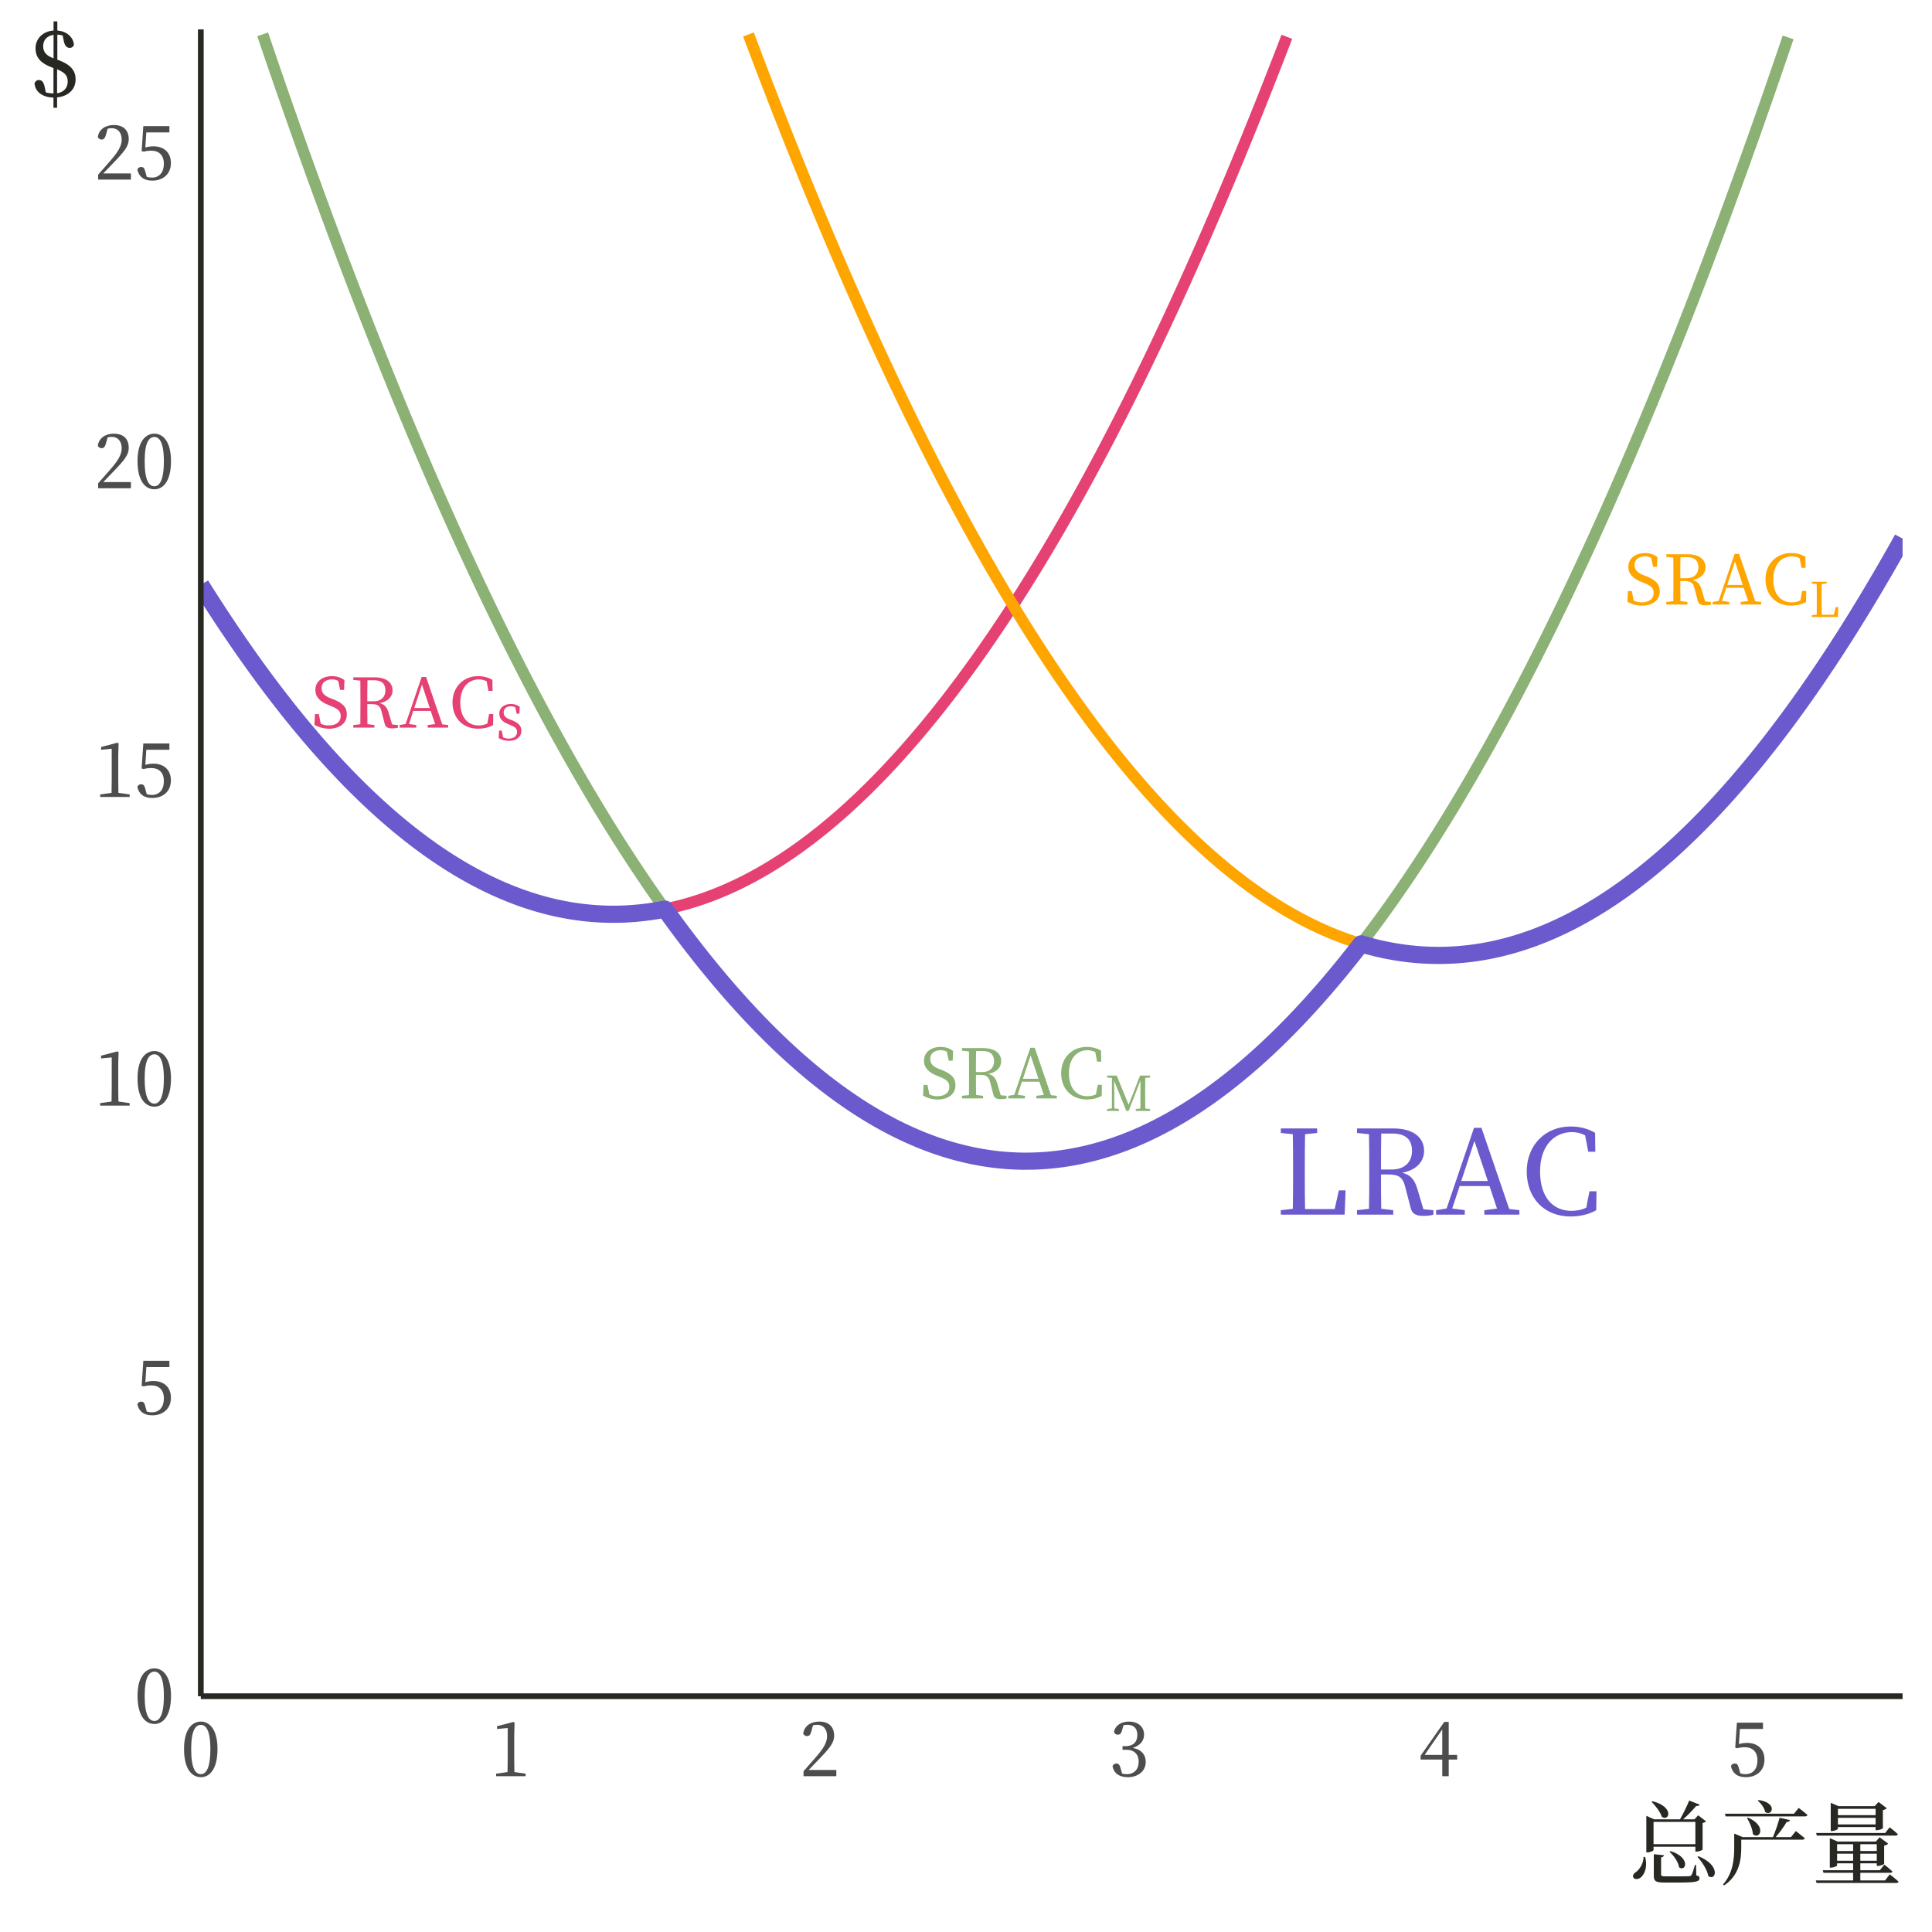 <?xml version="1.0" encoding="UTF-8"?>
<svg xmlns="http://www.w3.org/2000/svg" xmlns:xlink="http://www.w3.org/1999/xlink" width="360pt" height="360pt" viewBox="0 0 360 360" version="1.1">
<defs>
<g>
<symbol overflow="visible" id="glyph0-0">
<path style="stroke:none;" d="M 1.281 1.531 L 11.516 1.531 L 11.516 -11.266 L 1.281 -11.266 Z M 6.406 -5.391 L 2.328 -10.625 L 10.469 -10.625 Z M 6.812 -4.859 L 10.875 -10.094 L 10.875 0.375 Z M 2.328 0.891 L 6.406 -4.344 L 10.469 0.891 Z M 1.922 -10.094 L 5.984 -4.859 L 1.922 0.375 Z M 1.922 -10.094 "/>
</symbol>
<symbol overflow="visible" id="glyph0-1">
<path style="stroke:none;" d="M 3.5 -5.516 C 2.5 -5.906 1.922 -6.453 1.922 -7.344 C 1.922 -8.422 2.75 -8.984 3.875 -8.984 C 4.312 -8.984 4.656 -8.906 5.016 -8.703 L 5.375 -7.031 L 6.109 -7.031 L 6.188 -8.859 C 5.578 -9.297 4.844 -9.594 3.891 -9.594 C 2.125 -9.594 0.766 -8.656 0.766 -7.031 C 0.766 -5.625 1.734 -4.812 3.188 -4.219 L 3.719 -4 C 4.969 -3.5 5.484 -3.078 5.484 -2.156 C 5.484 -1.031 4.594 -0.406 3.234 -0.406 C 2.641 -0.406 2.219 -0.516 1.766 -0.75 L 1.406 -2.516 L 0.688 -2.516 L 0.594 -0.531 C 1.234 -0.125 2.266 0.203 3.328 0.203 C 5.266 0.203 6.625 -0.797 6.625 -2.453 C 6.625 -3.781 5.938 -4.562 4.062 -5.297 Z M 3.5 -5.516 "/>
</symbol>
<symbol overflow="visible" id="glyph0-2">
<path style="stroke:none;" d="M 3.234 -4.906 C 3.234 -6.359 3.234 -7.594 3.266 -8.828 L 4.484 -8.828 C 5.953 -8.828 6.609 -8.141 6.609 -6.938 C 6.609 -5.766 5.875 -4.906 4.375 -4.906 Z M 7.859 -0.594 L 7.203 -2.797 C 6.891 -3.859 6.406 -4.359 5.531 -4.562 C 7.125 -4.844 7.938 -5.828 7.938 -6.922 C 7.938 -8.469 6.688 -9.375 4.562 -9.375 L 0.625 -9.375 L 0.625 -8.891 L 1.938 -8.75 C 1.953 -7.531 1.953 -6.281 1.953 -5.031 L 1.953 -4.344 C 1.953 -3.078 1.953 -1.859 1.938 -0.625 L 0.625 -0.484 L 0.625 0 L 4.562 0 L 4.562 -0.484 L 3.266 -0.641 C 3.234 -1.844 3.234 -3.078 3.234 -4.375 L 3.984 -4.375 C 5.141 -4.375 5.609 -4.125 5.891 -2.984 L 6.469 -0.75 C 6.609 -0.109 7.016 0.141 7.891 0.141 C 8.312 0.141 8.672 0.094 8.938 0 L 8.938 -0.484 Z M 7.859 -0.594 "/>
</symbol>
<symbol overflow="visible" id="glyph0-3">
<path style="stroke:none;" d="M 2.844 -3.656 L 4.281 -8.016 L 5.734 -3.656 Z M 8.062 -0.609 L 5.047 -9.438 L 4.219 -9.438 L 1.234 -0.672 L 0.109 -0.484 L 0.109 0 L 3.219 0 L 3.219 -0.484 L 1.859 -0.672 L 2.656 -3.109 L 5.906 -3.109 L 6.734 -0.656 L 5.344 -0.484 L 5.344 0 L 9.156 0 L 9.156 -0.484 Z M 8.062 -0.609 "/>
</symbol>
<symbol overflow="visible" id="glyph0-4">
<path style="stroke:none;" d="M 7.5 -2.531 L 7.156 -0.75 C 6.609 -0.5 6.062 -0.406 5.547 -0.406 C 3.531 -0.406 2.125 -1.891 2.125 -4.703 C 2.125 -7.484 3.656 -8.984 5.594 -8.984 C 6.062 -8.984 6.547 -8.875 7.031 -8.641 L 7.375 -6.844 L 8.141 -6.844 L 8.109 -8.906 C 7.188 -9.438 6.25 -9.594 5.438 -9.594 C 2.703 -9.594 0.672 -7.562 0.672 -4.703 C 0.672 -1.781 2.609 0.203 5.438 0.203 C 6.438 0.203 7.375 0 8.234 -0.469 L 8.266 -2.531 Z M 7.5 -2.531 "/>
</symbol>
<symbol overflow="visible" id="glyph1-0">
<path style="stroke:none;" d="M 0.891 1.078 L 8.078 1.078 L 8.078 -7.891 L 0.891 -7.891 Z M 4.484 -3.781 L 1.625 -7.438 L 7.344 -7.438 Z M 4.766 -3.406 L 7.625 -7.078 L 7.625 0.266 Z M 1.625 0.625 L 4.484 -3.047 L 7.344 0.625 Z M 1.344 -7.078 L 4.203 -3.406 L 1.344 0.266 Z M 1.344 -7.078 "/>
</symbol>
<symbol overflow="visible" id="glyph1-1">
<path style="stroke:none;" d="M 2.453 -3.859 C 1.75 -4.141 1.344 -4.516 1.344 -5.141 C 1.344 -5.906 1.922 -6.297 2.719 -6.297 C 3.016 -6.297 3.266 -6.25 3.516 -6.094 L 3.766 -4.922 L 4.281 -4.922 L 4.344 -6.203 C 3.906 -6.516 3.391 -6.734 2.719 -6.734 C 1.484 -6.734 0.531 -6.062 0.531 -4.922 C 0.531 -3.938 1.203 -3.375 2.234 -2.953 L 2.594 -2.812 C 3.484 -2.453 3.844 -2.156 3.844 -1.516 C 3.844 -0.719 3.219 -0.281 2.266 -0.281 C 1.844 -0.281 1.547 -0.359 1.234 -0.531 L 0.984 -1.766 L 0.484 -1.766 L 0.422 -0.375 C 0.875 -0.094 1.594 0.141 2.328 0.141 C 3.688 0.141 4.641 -0.562 4.641 -1.719 C 4.641 -2.641 4.156 -3.188 2.859 -3.719 Z M 2.453 -3.859 "/>
</symbol>
<symbol overflow="visible" id="glyph1-2">
<path style="stroke:none;" d="M 8.406 -6.234 L 8.406 -6.578 L 6.516 -6.578 L 4.391 -1.125 L 2.172 -6.578 L 0.375 -6.578 L 0.375 -6.234 L 1.281 -6.125 L 1.266 -0.469 L 0.375 -0.344 L 0.375 0 L 2.578 0 L 2.578 -0.344 L 1.719 -0.469 L 1.719 -3.578 C 1.719 -3.625 1.688 -4.766 1.672 -5.625 L 3.969 0 L 4.391 0 L 6.594 -5.656 L 6.594 -3.016 C 6.594 -2.156 6.594 -1.297 6.578 -0.438 L 5.719 -0.344 L 5.719 0 L 8.391 0 L 8.391 -0.344 L 7.484 -0.438 C 7.469 -1.312 7.469 -2.172 7.469 -3.047 L 7.469 -3.531 C 7.469 -4.406 7.469 -5.281 7.484 -6.141 Z M 8.406 -6.234 "/>
</symbol>
<symbol overflow="visible" id="glyph1-3">
<path style="stroke:none;" d="M 4.875 -1.844 L 4.547 -0.422 L 2.281 -0.422 C 2.266 -1.281 2.266 -2.141 2.266 -2.875 L 2.266 -3.531 C 2.266 -4.406 2.266 -5.281 2.281 -6.141 L 3.203 -6.234 L 3.203 -6.578 L 0.438 -6.578 L 0.438 -6.234 L 1.359 -6.141 C 1.375 -5.281 1.375 -4.406 1.375 -3.531 L 1.375 -3.016 C 1.375 -2.172 1.375 -1.312 1.359 -0.438 L 0.438 -0.344 L 0.438 0 L 5.312 0 L 5.375 -1.844 Z M 4.875 -1.844 "/>
</symbol>
<symbol overflow="visible" id="glyph2-0">
<path style="stroke:none;" d="M 2.188 2.625 L 19.719 2.625 L 19.719 -19.281 L 2.188 -19.281 Z M 10.953 -9.219 L 3.984 -18.188 L 17.922 -18.188 Z M 11.656 -8.328 L 18.625 -17.281 L 18.625 0.641 Z M 3.984 1.531 L 10.953 -7.422 L 17.922 1.531 Z M 3.281 -17.281 L 10.25 -8.328 L 3.281 0.641 Z M 3.281 -17.281 "/>
</symbol>
<symbol overflow="visible" id="glyph2-1">
<path style="stroke:none;" d="M 11.891 -4.516 L 11.109 -1.031 L 5.594 -1.031 C 5.547 -3.125 5.547 -5.219 5.547 -7.031 L 5.547 -8.625 C 5.547 -10.75 5.547 -12.875 5.594 -14.984 L 7.844 -15.219 L 7.844 -16.062 L 1.078 -16.062 L 1.078 -15.219 L 3.312 -14.984 C 3.359 -12.906 3.359 -10.75 3.359 -8.609 L 3.359 -7.359 C 3.359 -5.328 3.359 -3.203 3.312 -1.078 L 1.078 -0.828 L 1.078 0 L 12.969 0 L 13.141 -4.516 Z M 11.891 -4.516 "/>
</symbol>
<symbol overflow="visible" id="glyph2-2">
<path style="stroke:none;" d="M 5.547 -8.406 C 5.547 -10.891 5.547 -12.984 5.594 -15.109 L 7.672 -15.109 C 10.188 -15.109 11.328 -13.938 11.328 -11.875 C 11.328 -9.875 10.062 -8.406 7.484 -8.406 Z M 13.453 -1 L 12.328 -4.781 C 11.781 -6.609 10.969 -7.469 9.469 -7.797 C 12.203 -8.281 13.578 -9.969 13.578 -11.844 C 13.578 -14.5 11.438 -16.062 7.797 -16.062 L 1.078 -16.062 L 1.078 -15.219 L 3.312 -14.984 C 3.359 -12.875 3.359 -10.75 3.359 -8.609 L 3.359 -7.422 C 3.359 -5.281 3.359 -3.172 3.312 -1.078 L 1.078 -0.828 L 1.078 0 L 7.828 0 L 7.828 -0.828 L 5.594 -1.094 C 5.547 -3.156 5.547 -5.25 5.547 -7.484 L 6.812 -7.484 C 8.812 -7.484 9.594 -7.047 10.078 -5.109 L 11.062 -1.297 C 11.328 -0.172 12 0.234 13.5 0.234 C 14.234 0.234 14.859 0.156 15.312 0 L 15.312 -0.828 Z M 13.453 -1 "/>
</symbol>
<symbol overflow="visible" id="glyph2-3">
<path style="stroke:none;" d="M 4.859 -6.266 L 7.312 -13.719 L 9.812 -6.266 Z M 13.797 -1.047 L 8.625 -16.172 L 7.234 -16.172 L 2.125 -1.141 L 0.172 -0.828 L 0.172 0 L 5.516 0 L 5.516 -0.828 L 3.172 -1.141 L 4.562 -5.328 L 10.125 -5.328 L 11.516 -1.125 L 9.156 -0.828 L 9.156 0 L 15.688 0 L 15.688 -0.828 Z M 13.797 -1.047 "/>
</symbol>
<symbol overflow="visible" id="glyph2-4">
<path style="stroke:none;" d="M 12.844 -4.344 L 12.25 -1.297 C 11.328 -0.859 10.391 -0.703 9.484 -0.703 C 6.047 -0.703 3.641 -3.234 3.641 -8.047 C 3.641 -12.812 6.266 -15.375 9.578 -15.375 C 10.391 -15.375 11.188 -15.203 12.031 -14.781 L 12.625 -11.719 L 13.938 -11.719 L 13.891 -15.25 C 12.312 -16.172 10.688 -16.422 9.312 -16.422 C 4.625 -16.422 1.156 -12.953 1.156 -8.047 C 1.156 -3.047 4.469 0.344 9.312 0.344 C 11.016 0.344 12.625 0 14.109 -0.812 L 14.156 -4.344 Z M 12.844 -4.344 "/>
</symbol>
<symbol overflow="visible" id="glyph3-0">
<path style="stroke:none;" d="M 1.359 1.625 L 12.234 1.625 L 12.234 -11.969 L 1.359 -11.969 Z M 6.797 -5.719 L 2.469 -11.281 L 11.125 -11.281 Z M 7.234 -5.172 L 11.547 -10.719 L 11.547 0.391 Z M 2.469 0.953 L 6.797 -4.609 L 11.125 0.953 Z M 2.031 -10.719 L 6.359 -5.172 L 2.031 0.391 Z M 2.031 -10.719 "/>
</symbol>
<symbol overflow="visible" id="glyph3-1">
<path style="stroke:none;" d="M 1.938 -5.062 C 1.938 -8.625 2.797 -9.562 3.75 -9.562 C 4.656 -9.562 5.516 -8.625 5.516 -5.062 C 5.516 -1.359 4.656 -0.375 3.75 -0.375 C 2.797 -0.375 1.938 -1.344 1.938 -5.062 Z M 3.75 -10.172 C 2.141 -10.172 0.609 -8.781 0.609 -5.062 C 0.609 -1.203 2.141 0.188 3.75 0.188 C 5.312 0.188 6.844 -1.203 6.844 -5.062 C 6.844 -8.781 5.312 -10.172 3.75 -10.172 Z M 3.75 -10.172 "/>
</symbol>
<symbol overflow="visible" id="glyph3-2">
<path style="stroke:none;" d="M 2.25 -8.797 L 6.547 -8.797 L 6.547 -9.969 L 1.688 -9.969 L 1.375 -5.312 L 1.75 -5.203 C 2.234 -5.344 2.719 -5.391 3.188 -5.391 C 4.609 -5.391 5.516 -4.531 5.516 -2.953 C 5.516 -1.391 4.719 -0.375 3.266 -0.375 C 2.938 -0.375 2.641 -0.422 2.328 -0.516 L 2.078 -1.406 C 1.906 -2.141 1.719 -2.359 1.281 -2.359 C 0.953 -2.359 0.688 -2.188 0.578 -1.875 C 0.875 -0.5 1.828 0.188 3.344 0.188 C 5.453 0.188 6.828 -1.125 6.828 -3.078 C 6.828 -5.078 5.5 -6.203 3.578 -6.203 C 3.031 -6.203 2.562 -6.125 2.062 -5.984 Z M 2.25 -8.797 "/>
</symbol>
<symbol overflow="visible" id="glyph3-3">
<path style="stroke:none;" d="M 4.516 -0.766 C 4.5 -1.547 4.484 -2.359 4.484 -3.141 L 4.484 -7.812 L 4.547 -9.969 L 4.344 -10.109 L 1.281 -9.312 L 1.281 -8.797 L 3.266 -8.984 L 3.266 -3.141 C 3.266 -2.359 3.25 -1.547 3.234 -0.766 L 1.109 -0.469 L 1.109 0 L 6.609 0 L 6.609 -0.469 Z M 4.516 -0.766 "/>
</symbol>
<symbol overflow="visible" id="glyph3-4">
<path style="stroke:none;" d="M 1.688 -1.156 C 2.375 -1.859 3.047 -2.562 3.438 -2.969 C 5.672 -5.281 6.438 -6.234 6.438 -7.531 C 6.438 -9.078 5.578 -10.172 3.656 -10.172 C 2.172 -10.172 0.875 -9.422 0.672 -7.922 C 0.812 -7.641 1.078 -7.469 1.391 -7.469 C 1.766 -7.469 2.031 -7.703 2.203 -8.406 L 2.5 -9.484 C 2.812 -9.562 3.078 -9.578 3.297 -9.578 C 4.422 -9.578 5.125 -8.734 5.125 -7.469 C 5.125 -6.266 4.438 -5.141 2.984 -3.484 C 2.344 -2.734 1.547 -1.828 0.734 -0.922 L 0.734 0 L 6.844 0 L 6.844 -1.156 Z M 1.688 -1.156 "/>
</symbol>
<symbol overflow="visible" id="glyph3-5">
<path style="stroke:none;" d="M 2.703 -9.5 C 2.984 -9.562 3.219 -9.578 3.422 -9.578 C 4.594 -9.578 5.281 -8.906 5.281 -7.672 C 5.281 -6.328 4.438 -5.594 3.094 -5.594 L 2.516 -5.594 L 2.516 -4.922 L 3.219 -4.922 C 4.75 -4.922 5.531 -4.047 5.531 -2.672 C 5.531 -1.312 4.719 -0.375 3.297 -0.375 C 3.016 -0.375 2.734 -0.406 2.438 -0.484 L 2.188 -1.375 C 2.016 -2.047 1.828 -2.359 1.375 -2.359 C 1.062 -2.359 0.812 -2.203 0.656 -1.875 C 0.922 -0.438 2.031 0.188 3.5 0.188 C 5.484 0.188 6.844 -1 6.844 -2.641 C 6.844 -3.969 6.078 -4.969 4.422 -5.266 C 5.781 -5.688 6.531 -6.594 6.531 -7.734 C 6.531 -9.188 5.438 -10.172 3.719 -10.172 C 2.344 -10.172 1.203 -9.547 0.922 -8.25 C 1.062 -7.875 1.312 -7.734 1.625 -7.734 C 2.094 -7.734 2.297 -8.016 2.453 -8.625 Z M 2.703 -9.5 "/>
</symbol>
<symbol overflow="visible" id="glyph3-6">
<path style="stroke:none;" d="M 1.156 -3.969 L 4.438 -8.719 L 4.438 -3.969 Z M 7.219 -3.969 L 5.641 -3.969 L 5.641 -10.109 L 4.812 -10.109 L 0.406 -3.812 L 0.406 -3.094 L 4.438 -3.094 L 4.438 0 L 5.641 0 L 5.641 -3.094 L 7.219 -3.094 Z M 7.219 -3.969 "/>
</symbol>
<symbol overflow="visible" id="glyph4-0">
<path style="stroke:none;" d="M 1.703 2.047 L 15.297 2.047 L 15.297 -14.953 L 1.703 -14.953 Z M 8.5 -7.156 L 3.094 -14.109 L 13.906 -14.109 Z M 9.047 -6.453 L 14.453 -13.406 L 14.453 0.5 Z M 3.094 1.188 L 8.5 -5.766 L 13.906 1.188 Z M 2.547 -13.406 L 7.953 -6.453 L 2.547 0.5 Z M 2.547 -13.406 "/>
</symbol>
<symbol overflow="visible" id="glyph4-1">
<path style="stroke:none;" d="M 4.234 -14.125 C 4.969 -13.406 5.859 -12.234 6.141 -11.328 C 7.516 -10.406 8.531 -13.172 4.406 -14.25 Z M 2.734 -3.875 C 2.719 -2.625 1.969 -1.484 1.281 -1.031 C 0.906 -0.797 0.656 -0.406 0.828 -0.031 C 1.047 0.359 1.703 0.328 2.141 0.016 C 2.844 -0.516 3.547 -1.859 3.031 -3.859 Z M 12.391 -10.391 L 12.391 -6.25 L 4.594 -6.25 L 4.594 -10.391 Z M 12.391 -5.766 L 12.391 -4.859 L 12.594 -4.859 C 13.062 -4.859 13.719 -5.141 13.734 -5.234 L 13.734 -10.188 C 14.047 -10.25 14.281 -10.391 14.375 -10.5 L 12.906 -11.625 L 12.219 -10.875 L 10.094 -10.875 C 11.016 -11.656 11.938 -12.641 12.547 -13.375 C 12.906 -13.328 13.109 -13.438 13.188 -13.609 L 11.234 -14.375 C 10.828 -13.344 10.109 -11.906 9.531 -10.875 L 4.703 -10.875 L 3.25 -11.531 L 3.25 -4.719 L 3.453 -4.719 C 4 -4.719 4.594 -5.016 4.594 -5.156 L 4.594 -5.766 Z M 7.578 -4.828 C 8.344 -4.125 9.219 -2.938 9.344 -1.938 C 10.594 -0.984 11.625 -3.734 7.766 -4.953 Z M 12.516 -2.375 L 12.312 -2.375 C 12.047 -1.484 11.844 -0.781 11.672 -0.516 C 11.578 -0.359 11.484 -0.312 11.25 -0.281 C 10.969 -0.25 10.172 -0.25 9.188 -0.25 L 6.875 -0.25 C 6.094 -0.25 6 -0.328 6 -0.578 L 6 -3.781 C 6.328 -3.828 6.5 -3.984 6.531 -4.188 L 4.641 -4.375 L 4.641 -0.359 C 4.641 0.656 5 0.906 6.719 0.906 L 9.094 0.906 C 12.5 0.906 13.156 0.734 13.156 0.109 C 13.156 -0.156 13.031 -0.312 12.562 -0.438 Z M 12.781 -3.875 C 13.609 -2.969 14.594 -1.484 14.797 -0.312 C 16.172 0.734 17.25 -2.25 12.969 -4 Z M 12.781 -3.875 "/>
</symbol>
<symbol overflow="visible" id="glyph4-2">
<path style="stroke:none;" d="M 7.016 -14.344 C 7.609 -13.859 8.266 -12.984 8.391 -12.234 C 9.703 -11.344 10.797 -13.969 7.172 -14.469 Z M 13.203 -7.562 L 10.344 -7.562 C 11.125 -8.453 11.922 -9.531 12.391 -10.375 C 12.766 -10.375 12.969 -10.516 13.016 -10.734 L 11.078 -11.156 C 10.797 -10.094 10.312 -8.672 9.844 -7.562 L 4.203 -7.562 L 2.625 -8.219 L 2.625 -5.578 C 2.625 -3.391 2.375 -0.828 0.547 1.266 L 0.75 1.438 C 3.672 -0.516 3.938 -3.547 3.938 -5.594 L 3.938 -7.078 L 15.312 -7.078 C 15.531 -7.078 15.719 -7.156 15.781 -7.344 C 15.141 -7.906 14.109 -8.688 14.109 -8.688 Z M 5.016 -11.125 C 5.484 -10.297 6.047 -9.094 6.109 -8.109 C 7.375 -6.969 8.812 -9.641 5.172 -11.203 Z M 13.766 -11.922 L 0.891 -11.922 L 1.031 -11.422 L 15.812 -11.422 C 16.047 -11.422 16.219 -11.516 16.266 -11.703 C 15.641 -12.25 14.641 -13 14.641 -13 Z M 13.766 -11.922 "/>
</symbol>
<symbol overflow="visible" id="glyph4-3">
<path style="stroke:none;" d="M 11.969 -12.828 L 11.969 -11.656 L 4.953 -11.656 L 4.953 -12.828 Z M 4.953 -9.922 L 4.953 -11.156 L 11.969 -11.156 L 11.969 -9.922 Z M 4.953 -9.438 L 11.969 -9.438 L 11.969 -8.844 L 12.188 -8.844 C 12.625 -8.844 13.312 -9.109 13.328 -9.234 L 13.328 -12.594 C 13.672 -12.672 13.938 -12.797 14.062 -12.938 L 12.516 -14.109 L 11.797 -13.328 L 5.047 -13.328 L 3.609 -13.953 L 3.609 -8.688 L 3.797 -8.688 C 4.328 -8.688 4.953 -9 4.953 -9.109 Z M 15.688 -7.844 C 15.922 -7.844 16.078 -7.922 16.109 -8.109 C 15.562 -8.656 14.594 -9.391 14.594 -9.391 L 13.75 -8.328 L 0.891 -8.328 L 1.016 -7.844 Z M 4.797 -3.156 L 4.797 -4.469 L 7.781 -4.469 L 7.781 -3.156 Z M 7.781 -6.234 L 7.781 -4.969 L 4.797 -4.969 L 4.797 -6.234 Z M 12.188 -6.234 L 12.188 -4.969 L 9.125 -4.969 L 9.125 -6.234 Z M 9.125 -3.156 L 9.125 -4.469 L 12.188 -4.469 L 12.188 -3.156 Z M 13.734 0.516 L 9.125 0.516 L 9.125 -0.906 L 14.656 -0.906 C 14.891 -0.906 15.062 -0.969 15.109 -1.156 C 14.531 -1.703 13.594 -2.438 13.594 -2.438 L 12.766 -1.391 L 9.125 -1.391 L 9.125 -2.672 L 12.188 -2.672 L 12.188 -2.188 L 12.406 -2.188 C 12.828 -2.188 13.547 -2.484 13.562 -2.578 L 13.562 -5.969 C 13.906 -6.031 14.188 -6.188 14.312 -6.344 L 12.719 -7.531 L 12.016 -6.734 L 4.891 -6.734 L 3.438 -7.359 L 3.438 -1.875 L 3.625 -1.875 C 4.203 -1.875 4.797 -2.156 4.797 -2.297 L 4.797 -2.672 L 7.781 -2.672 L 7.781 -1.391 L 2.125 -1.391 L 2.266 -0.906 L 7.781 -0.906 L 7.781 0.516 L 0.828 0.516 L 0.969 0.984 L 15.812 0.984 C 16.047 0.984 16.219 0.906 16.25 0.734 C 15.641 0.172 14.609 -0.625 14.609 -0.625 Z M 13.734 0.516 "/>
</symbol>
<symbol overflow="visible" id="glyph4-4">
<path style="stroke:none;" d="M 5.156 -5.031 C 6.562 -4.453 7.141 -3.875 7.141 -2.75 C 7.141 -1.547 6.359 -0.734 5.156 -0.562 Z M 4.5 -7.078 C 3.25 -7.516 2.562 -8.188 2.562 -9.328 C 2.562 -10.562 3.359 -11.281 4.5 -11.453 Z M 5.203 -6.812 L 5.203 -11.484 C 5.531 -11.469 5.844 -11.422 6.188 -11.344 L 6.438 -10.172 C 6.641 -9.25 7.109 -9.016 7.5 -9.016 C 7.875 -9.016 8.172 -9.203 8.297 -9.594 C 8.172 -11.078 6.906 -12.125 5.203 -12.25 L 5.203 -13.953 L 4.5 -13.953 L 4.5 -12.25 C 2.531 -12.125 1.141 -10.75 1.141 -8.938 C 1.141 -7.109 2.25 -6.109 4.188 -5.375 L 4.484 -5.266 L 4.484 -0.531 C 4.016 -0.547 3.531 -0.594 3.062 -0.719 L 2.812 -1.891 C 2.594 -2.781 2.203 -3.031 1.766 -3.031 C 1.375 -3.031 1.125 -2.828 0.953 -2.438 C 1.047 -0.828 2.484 0.219 4.484 0.234 L 4.484 2.141 L 5.156 2.141 L 5.156 0.203 C 7.281 0 8.609 -1.312 8.609 -3.141 C 8.609 -4.672 7.844 -5.859 5.328 -6.781 Z M 5.203 -6.812 "/>
</symbol>
</g>
<clipPath id="clip1">
  <path d="M 37.418 5.48 L 241 5.48 L 241 172 L 37.418 172 Z M 37.418 5.48 "/>
</clipPath>
<clipPath id="clip2">
  <path d="M 47 5.48 L 335 5.48 L 335 218 L 47 218 Z M 47 5.48 "/>
</clipPath>
<clipPath id="clip3">
  <path d="M 138 5.48 L 354.523 5.48 L 354.523 180 L 138 180 Z M 138 5.48 "/>
</clipPath>
<clipPath id="clip4">
  <path d="M 37.418 98 L 354.523 98 L 354.523 218 L 37.418 218 Z M 37.418 98 "/>
</clipPath>
</defs>
<g id="surface189">
<rect x="0" y="0" width="360" height="360" style="fill:rgb(100%,100%,100%);fill-opacity:1;stroke:none;"/>
<g clip-path="url(#clip1)" clip-rule="nonzero">
<path style="fill:none;stroke-width:2.134;stroke-linecap:butt;stroke-linejoin:round;stroke:rgb(90.196%,25.49%,45.098%);stroke-opacity:1;stroke-miterlimit:10;" d="M 37.418 109.008 L 37.992 109.926 L 38.57 110.836 L 39.145 111.738 L 39.723 112.633 L 40.301 113.523 L 40.875 114.406 L 41.453 115.281 L 42.027 116.148 L 42.605 117.012 L 43.184 117.867 L 43.758 118.715 L 44.336 119.555 L 44.91 120.387 L 45.488 121.215 L 46.066 122.035 L 46.641 122.848 L 47.219 123.656 L 47.793 124.453 L 48.371 125.246 L 48.949 126.031 L 49.523 126.812 L 50.102 127.582 L 50.676 128.348 L 51.254 129.105 L 51.832 129.859 L 52.406 130.602 L 52.984 131.34 L 53.559 132.07 L 54.137 132.793 L 54.715 133.512 L 55.289 134.219 L 55.867 134.922 L 56.441 135.617 L 57.02 136.309 L 57.598 136.988 L 58.172 137.664 L 58.75 138.332 L 59.324 138.996 L 59.902 139.648 L 60.48 140.297 L 61.055 140.938 L 61.633 141.57 L 62.207 142.199 L 62.785 142.82 L 63.363 143.43 L 63.938 144.039 L 64.516 144.637 L 65.09 145.23 L 65.668 145.816 L 66.242 146.395 L 66.82 146.965 L 67.398 147.531 L 67.973 148.09 L 68.551 148.641 L 69.125 149.184 L 69.703 149.719 L 70.281 150.25 L 70.855 150.773 L 71.434 151.289 L 72.008 151.801 L 72.586 152.305 L 73.164 152.797 L 73.738 153.289 L 74.316 153.77 L 74.891 154.246 L 76.047 155.176 L 76.621 155.629 L 77.199 156.074 L 77.773 156.516 L 78.352 156.949 L 78.93 157.375 L 79.504 157.797 L 80.082 158.211 L 80.656 158.617 L 81.234 159.016 L 81.812 159.406 L 82.387 159.793 L 82.965 160.172 L 83.539 160.543 L 84.117 160.906 L 84.695 161.266 L 85.27 161.617 L 85.848 161.961 L 86.422 162.297 L 87 162.625 L 87.578 162.949 L 88.152 163.266 L 88.73 163.574 L 89.305 163.879 L 89.883 164.176 L 90.461 164.461 L 91.035 164.746 L 91.613 165.02 L 92.188 165.289 L 93.344 165.805 L 93.918 166.051 L 94.496 166.289 L 95.07 166.523 L 95.648 166.75 L 96.227 166.969 L 96.801 167.184 L 97.379 167.391 L 97.953 167.59 L 98.531 167.781 L 99.109 167.965 L 99.684 168.145 L 100.262 168.316 L 100.836 168.48 L 101.414 168.637 L 101.992 168.789 L 102.566 168.934 L 103.145 169.07 L 103.719 169.199 L 104.297 169.32 L 104.875 169.438 L 105.449 169.547 L 106.027 169.648 L 106.602 169.746 L 107.18 169.832 L 107.758 169.914 L 108.332 169.988 L 108.91 170.059 L 109.484 170.117 L 110.062 170.172 L 110.641 170.219 L 111.215 170.262 L 111.793 170.293 L 112.367 170.32 L 112.945 170.34 L 113.52 170.352 L 114.098 170.359 L 114.676 170.355 L 115.25 170.348 L 115.828 170.336 L 116.402 170.312 L 116.98 170.285 L 117.559 170.246 L 118.133 170.207 L 118.711 170.156 L 119.285 170.098 L 119.863 170.035 L 120.441 169.965 L 121.016 169.891 L 121.594 169.805 L 122.168 169.715 L 122.746 169.617 L 123.324 169.512 L 123.898 169.398 L 124.477 169.281 L 125.051 169.156 L 125.629 169.023 L 126.207 168.883 L 126.781 168.738 L 127.359 168.586 L 127.934 168.426 L 128.512 168.258 L 129.09 168.086 L 129.664 167.906 L 130.242 167.719 L 130.816 167.523 L 131.395 167.32 L 131.973 167.113 L 132.547 166.898 L 133.125 166.676 L 133.699 166.445 L 134.277 166.211 L 134.855 165.969 L 135.43 165.719 L 136.008 165.461 L 136.582 165.199 L 137.16 164.93 L 137.738 164.652 L 138.312 164.367 L 138.891 164.078 L 139.465 163.777 L 140.043 163.473 L 140.621 163.16 L 141.195 162.844 L 141.773 162.52 L 142.348 162.184 L 142.926 161.848 L 143.504 161.5 L 144.078 161.145 L 144.656 160.785 L 145.23 160.418 L 145.809 160.047 L 146.387 159.664 L 146.961 159.277 L 147.539 158.883 L 148.113 158.48 L 148.691 158.074 L 149.27 157.656 L 149.844 157.234 L 150.422 156.805 L 150.996 156.371 L 151.574 155.926 L 152.152 155.477 L 152.727 155.02 L 153.305 154.559 L 153.879 154.086 L 154.457 153.609 L 155.035 153.125 L 155.609 152.633 L 156.188 152.137 L 156.762 151.633 L 157.918 150.602 L 158.492 150.074 L 159.07 149.543 L 159.645 149.004 L 160.223 148.457 L 160.797 147.902 L 161.375 147.344 L 161.953 146.777 L 162.527 146.203 L 163.105 145.621 L 163.68 145.031 L 164.258 144.438 L 164.836 143.836 L 165.41 143.227 L 165.988 142.613 L 166.562 141.988 L 167.141 141.359 L 167.719 140.727 L 168.293 140.082 L 168.871 139.434 L 169.445 138.773 L 170.023 138.109 L 170.602 137.441 L 171.176 136.762 L 171.754 136.078 L 172.328 135.387 L 172.906 134.688 L 173.484 133.984 L 174.059 133.273 L 174.637 132.555 L 175.211 131.828 L 175.789 131.094 L 176.367 130.355 L 176.941 129.609 L 177.52 128.855 L 178.094 128.094 L 178.672 127.328 L 179.25 126.555 L 179.824 125.773 L 180.402 124.984 L 180.977 124.188 L 181.555 123.387 L 182.133 122.578 L 182.707 121.762 L 183.285 120.941 L 183.859 120.109 L 184.438 119.273 L 185.016 118.43 L 185.59 117.582 L 186.168 116.723 L 186.742 115.859 L 187.32 114.988 L 187.898 114.113 L 188.473 113.227 L 189.051 112.336 L 189.625 111.438 L 190.203 110.531 L 190.781 109.621 L 191.355 108.699 L 191.934 107.773 L 192.508 106.844 L 193.086 105.902 L 193.664 104.957 L 194.238 104.004 L 194.816 103.043 L 195.391 102.074 L 195.969 101.102 L 196.547 100.117 L 197.121 99.129 L 197.699 98.137 L 198.273 97.133 L 198.852 96.125 L 199.43 95.109 L 200.004 94.086 L 200.582 93.059 L 201.156 92.02 L 201.734 90.977 L 202.312 89.926 L 202.887 88.871 L 203.465 87.805 L 204.039 86.734 L 204.617 85.656 L 205.195 84.57 L 205.77 83.48 L 206.348 82.383 L 206.922 81.277 L 207.5 80.164 L 208.074 79.043 L 208.652 77.918 L 209.23 76.785 L 209.805 75.645 L 210.383 74.5 L 210.957 73.344 L 211.535 72.184 L 212.113 71.016 L 212.688 69.844 L 213.266 68.66 L 213.84 67.473 L 214.418 66.277 L 214.996 65.074 L 215.57 63.867 L 216.148 62.648 L 216.723 61.426 L 217.301 60.199 L 217.879 58.961 L 218.453 57.719 L 219.031 56.469 L 219.605 55.211 L 220.184 53.945 L 220.762 52.676 L 221.336 51.398 L 221.914 50.113 L 222.488 48.82 L 223.066 47.52 L 223.645 46.215 L 224.219 44.902 L 224.797 43.582 L 225.371 42.258 L 225.949 40.926 L 226.527 39.586 L 227.102 38.238 L 227.68 36.883 L 228.254 35.523 L 228.832 34.156 L 229.41 32.781 L 229.984 31.398 L 230.562 30.012 L 231.137 28.613 L 231.715 27.211 L 232.293 25.805 L 232.867 24.387 L 233.445 22.965 L 234.02 21.535 L 234.598 20.098 L 235.176 18.652 L 235.75 17.203 L 236.328 15.746 L 236.902 14.281 L 237.48 12.809 L 238.059 11.332 L 238.633 9.848 L 239.211 8.355 L 239.785 6.855 "/>
</g>
<g clip-path="url(#clip2)" clip-rule="nonzero">
<path style="fill:none;stroke-width:2.134;stroke-linecap:butt;stroke-linejoin:round;stroke:rgb(54.51%,69.412%,45.49%);stroke-opacity:1;stroke-miterlimit:10;" d="M 48.949 6.398 L 49.523 8.098 L 50.102 9.789 L 50.676 11.477 L 51.254 13.156 L 51.832 14.824 L 52.406 16.492 L 52.984 18.148 L 53.559 19.797 L 54.137 21.441 L 54.715 23.078 L 55.289 24.711 L 55.867 26.332 L 56.441 27.949 L 57.02 29.559 L 57.598 31.16 L 58.172 32.754 L 58.75 34.344 L 59.324 35.926 L 59.902 37.5 L 60.48 39.07 L 61.055 40.629 L 61.633 42.184 L 62.207 43.73 L 62.785 45.27 L 63.363 46.805 L 63.938 48.332 L 64.516 49.852 L 65.09 51.363 L 65.668 52.871 L 66.242 54.367 L 66.82 55.859 L 67.398 57.344 L 67.973 58.824 L 68.551 60.293 L 69.125 61.758 L 69.703 63.215 L 70.281 64.668 L 70.855 66.109 L 71.434 67.547 L 72.008 68.977 L 72.586 70.398 L 73.164 71.816 L 73.738 73.227 L 74.316 74.629 L 74.891 76.023 L 75.469 77.41 L 76.047 78.793 L 76.621 80.168 L 77.199 81.535 L 77.773 82.895 L 78.352 84.25 L 78.93 85.598 L 79.504 86.938 L 80.082 88.27 L 80.656 89.598 L 81.234 90.914 L 81.812 92.227 L 82.387 93.535 L 82.965 94.832 L 83.539 96.125 L 84.117 97.41 L 84.695 98.688 L 85.27 99.957 L 85.848 101.223 L 86.422 102.48 L 87 103.73 L 87.578 104.973 L 88.152 106.211 L 88.73 107.441 L 89.305 108.664 L 89.883 109.879 L 90.461 111.09 L 91.035 112.289 L 91.613 113.484 L 92.188 114.672 L 92.766 115.855 L 93.344 117.031 L 93.918 118.195 L 94.496 119.359 L 95.07 120.512 L 95.648 121.66 L 96.227 122.797 L 96.801 123.93 L 97.379 125.059 L 97.953 126.176 L 98.531 127.289 L 99.109 128.395 L 99.684 129.492 L 100.262 130.586 L 100.836 131.668 L 101.414 132.746 L 101.992 133.816 L 102.566 134.883 L 103.145 135.941 L 103.719 136.988 L 104.297 138.031 L 104.875 139.07 L 105.449 140.098 L 106.027 141.121 L 106.602 142.137 L 107.18 143.145 L 107.758 144.148 L 108.332 145.145 L 108.91 146.133 L 109.484 147.113 L 110.062 148.086 L 110.641 149.055 L 111.215 150.016 L 111.793 150.969 L 112.367 151.914 L 112.945 152.855 L 113.52 153.789 L 114.098 154.715 L 114.676 155.633 L 115.25 156.547 L 115.828 157.449 L 116.402 158.348 L 116.98 159.242 L 117.559 160.125 L 118.133 161.004 L 118.711 161.875 L 119.285 162.738 L 119.863 163.594 L 120.441 164.445 L 121.016 165.289 L 121.594 166.125 L 122.168 166.953 L 122.746 167.777 L 123.324 168.59 L 123.898 169.398 L 124.477 170.203 L 125.051 170.996 L 125.629 171.785 L 126.207 172.566 L 126.781 173.34 L 127.359 174.105 L 127.934 174.867 L 128.512 175.621 L 129.09 176.367 L 129.664 177.105 L 130.242 177.84 L 130.816 178.566 L 131.395 179.285 L 131.973 179.996 L 132.547 180.703 L 133.125 181.398 L 133.699 182.09 L 134.277 182.777 L 134.855 183.453 L 135.43 184.125 L 136.008 184.789 L 136.582 185.445 L 137.16 186.094 L 137.738 186.738 L 138.312 187.375 L 138.891 188.004 L 139.465 188.625 L 140.043 189.242 L 140.621 189.848 L 141.195 190.449 L 141.773 191.047 L 142.348 191.633 L 142.926 192.215 L 143.504 192.789 L 144.078 193.355 L 144.656 193.914 L 145.23 194.469 L 145.809 195.016 L 146.387 195.555 L 146.961 196.086 L 147.539 196.613 L 148.113 197.133 L 148.691 197.645 L 149.27 198.148 L 149.844 198.648 L 150.422 199.137 L 150.996 199.621 L 151.574 200.102 L 152.152 200.57 L 152.727 201.035 L 153.305 201.492 L 153.879 201.941 L 154.457 202.383 L 155.035 202.82 L 155.609 203.25 L 156.188 203.672 L 156.762 204.086 L 157.34 204.492 L 157.918 204.895 L 158.492 205.289 L 159.07 205.676 L 159.645 206.059 L 160.223 206.434 L 160.797 206.801 L 161.375 207.16 L 161.953 207.512 L 162.527 207.859 L 163.105 208.199 L 163.68 208.531 L 164.258 208.855 L 164.836 209.176 L 165.41 209.484 L 165.988 209.793 L 166.562 210.09 L 167.141 210.379 L 167.719 210.664 L 168.293 210.941 L 168.871 211.211 L 169.445 211.477 L 170.023 211.73 L 170.602 211.98 L 171.176 212.223 L 171.754 212.461 L 172.328 212.688 L 172.906 212.91 L 173.484 213.125 L 174.059 213.336 L 174.637 213.535 L 175.211 213.73 L 175.789 213.918 L 176.367 214.098 L 176.941 214.273 L 177.52 214.438 L 178.094 214.598 L 178.672 214.75 L 179.25 214.898 L 179.824 215.035 L 180.402 215.168 L 180.977 215.293 L 181.555 215.414 L 182.133 215.523 L 182.707 215.629 L 183.285 215.727 L 183.859 215.816 L 184.438 215.902 L 185.016 215.98 L 185.59 216.051 L 186.168 216.113 L 186.742 216.168 L 187.32 216.219 L 187.898 216.262 L 188.473 216.297 L 189.051 216.324 L 189.625 216.348 L 190.203 216.363 L 190.781 216.371 L 191.355 216.371 L 191.934 216.363 L 192.508 216.352 L 193.086 216.332 L 193.664 216.305 L 194.238 216.273 L 194.816 216.234 L 195.391 216.188 L 195.969 216.133 L 196.547 216.07 L 197.121 216.004 L 197.699 215.93 L 198.273 215.848 L 198.852 215.758 L 199.43 215.664 L 200.004 215.559 L 200.582 215.449 L 201.156 215.336 L 201.734 215.211 L 202.312 215.082 L 202.887 214.945 L 203.465 214.801 L 204.039 214.648 L 204.617 214.492 L 205.195 214.328 L 205.77 214.156 L 206.348 213.977 L 206.922 213.793 L 207.5 213.602 L 208.074 213.402 L 208.652 213.195 L 209.23 212.984 L 209.805 212.762 L 210.383 212.535 L 210.957 212.305 L 211.535 212.062 L 212.113 211.816 L 212.688 211.562 L 213.266 211.301 L 213.84 211.031 L 214.418 210.758 L 214.996 210.477 L 215.57 210.188 L 216.148 209.891 L 216.723 209.59 L 217.879 208.965 L 218.453 208.641 L 219.031 208.309 L 219.605 207.973 L 220.184 207.629 L 220.762 207.277 L 221.336 206.922 L 221.914 206.555 L 222.488 206.184 L 223.066 205.805 L 223.645 205.422 L 224.219 205.027 L 224.797 204.629 L 225.371 204.223 L 225.949 203.809 L 226.527 203.391 L 227.102 202.961 L 227.68 202.527 L 228.254 202.09 L 228.832 201.641 L 229.41 201.188 L 229.984 200.727 L 230.562 200.258 L 231.137 199.781 L 231.715 199.301 L 232.293 198.812 L 232.867 198.316 L 233.445 197.812 L 234.02 197.305 L 234.598 196.785 L 235.176 196.262 L 235.75 195.734 L 236.328 195.195 L 236.902 194.652 L 237.48 194.102 L 238.059 193.543 L 238.633 192.977 L 239.211 192.406 L 239.785 191.828 L 240.363 191.242 L 240.941 190.648 L 241.516 190.051 L 242.094 189.445 L 242.668 188.832 L 243.246 188.211 L 243.824 187.586 L 244.398 186.949 L 244.977 186.309 L 245.551 185.66 L 246.129 185.008 L 246.707 184.348 L 247.281 183.68 L 247.859 183.004 L 248.434 182.32 L 249.012 181.633 L 249.59 180.934 L 250.164 180.234 L 250.742 179.523 L 251.316 178.805 L 251.895 178.082 L 252.469 177.352 L 253.047 176.613 L 253.625 175.871 L 254.199 175.121 L 254.777 174.359 L 255.352 173.598 L 255.93 172.824 L 256.508 172.047 L 257.082 171.262 L 257.66 170.469 L 258.234 169.668 L 258.812 168.863 L 259.391 168.047 L 259.965 167.227 L 260.543 166.402 L 261.117 165.566 L 261.695 164.727 L 262.273 163.879 L 262.848 163.023 L 263.426 162.164 L 264 161.293 L 264.578 160.418 L 265.156 159.535 L 265.73 158.648 L 266.309 157.75 L 266.883 156.848 L 267.461 155.938 L 268.039 155.02 L 268.613 154.098 L 269.191 153.168 L 269.766 152.23 L 270.344 151.285 L 270.922 150.332 L 271.496 149.375 L 272.074 148.41 L 272.648 147.438 L 273.227 146.461 L 273.805 145.473 L 274.379 144.48 L 274.957 143.48 L 275.531 142.473 L 276.109 141.461 L 276.688 140.441 L 277.262 139.414 L 277.84 138.379 L 278.414 137.34 L 278.992 136.289 L 279.57 135.234 L 280.145 134.172 L 280.723 133.105 L 281.297 132.031 L 282.453 129.859 L 283.027 128.762 L 283.605 127.66 L 284.18 126.547 L 284.758 125.43 L 285.336 124.309 L 285.91 123.176 L 286.488 122.039 L 287.062 120.895 L 287.641 119.742 L 288.219 118.586 L 288.793 117.418 L 289.371 116.246 L 289.945 115.066 L 290.523 113.883 L 291.102 112.688 L 291.676 111.488 L 292.254 110.281 L 292.828 109.07 L 293.406 107.848 L 293.984 106.621 L 294.559 105.387 L 295.137 104.145 L 295.711 102.898 L 296.289 101.645 L 296.867 100.379 L 297.441 99.113 L 298.02 97.836 L 298.594 96.555 L 299.172 95.266 L 299.746 93.969 L 300.324 92.664 L 300.902 91.355 L 301.477 90.039 L 302.055 88.715 L 302.629 87.383 L 303.207 86.043 L 303.785 84.699 L 304.359 83.348 L 304.938 81.988 L 305.512 80.625 L 306.09 79.25 L 306.668 77.871 L 307.242 76.488 L 307.82 75.094 L 308.395 73.695 L 308.973 72.285 L 309.551 70.871 L 310.125 69.453 L 310.703 68.023 L 311.277 66.59 L 311.855 65.148 L 312.434 63.699 L 313.008 62.246 L 313.586 60.785 L 314.16 59.312 L 314.738 57.84 L 315.316 56.355 L 315.891 54.867 L 316.469 53.371 L 317.043 51.867 L 317.621 50.355 L 318.199 48.84 L 318.773 47.312 L 319.352 45.781 L 319.926 44.246 L 320.504 42.699 L 321.082 41.148 L 321.656 39.59 L 322.234 38.023 L 322.809 36.453 L 323.387 34.871 L 323.965 33.285 L 324.539 31.691 L 325.117 30.094 L 325.691 28.484 L 326.27 26.871 L 326.848 25.25 L 327.422 23.625 L 328 21.988 L 328.574 20.348 L 329.152 18.699 L 329.73 17.043 L 330.305 15.383 L 330.883 13.711 L 331.457 12.035 L 332.035 10.352 L 332.613 8.664 L 333.188 6.969 "/>
</g>
<g clip-path="url(#clip3)" clip-rule="nonzero">
<path style="fill:none;stroke-width:2.134;stroke-linecap:butt;stroke-linejoin:round;stroke:rgb(100%,64.706%,0%);stroke-opacity:1;stroke-miterlimit:10;" d="M 139.465 6.414 L 140.043 7.949 L 140.621 9.48 L 141.195 11 L 141.773 12.516 L 142.348 14.023 L 142.926 15.523 L 143.504 17.02 L 144.078 18.508 L 144.656 19.988 L 145.23 21.461 L 145.809 22.926 L 146.387 24.387 L 146.961 25.84 L 147.539 27.285 L 148.113 28.727 L 148.691 30.156 L 149.27 31.582 L 149.844 33 L 150.422 34.414 L 150.996 35.816 L 151.574 37.215 L 152.152 38.605 L 152.727 39.988 L 153.305 41.367 L 153.879 42.734 L 154.457 44.098 L 155.035 45.457 L 155.609 46.805 L 156.188 48.148 L 156.762 49.484 L 157.34 50.812 L 157.918 52.133 L 158.492 53.449 L 159.07 54.754 L 159.645 56.059 L 160.223 57.352 L 160.797 58.637 L 161.375 59.918 L 161.953 61.191 L 162.527 62.457 L 163.105 63.719 L 163.68 64.969 L 164.258 66.215 L 164.836 67.457 L 165.41 68.688 L 165.988 69.914 L 166.562 71.129 L 167.141 72.34 L 167.719 73.547 L 168.293 74.742 L 168.871 75.934 L 169.445 77.117 L 170.023 78.293 L 170.602 79.465 L 171.176 80.629 L 172.328 82.934 L 172.906 84.074 L 173.484 85.211 L 174.059 86.34 L 174.637 87.461 L 175.211 88.574 L 175.789 89.684 L 176.367 90.785 L 176.941 91.879 L 177.52 92.965 L 178.094 94.043 L 178.672 95.117 L 179.25 96.184 L 179.824 97.242 L 180.402 98.297 L 180.977 99.344 L 182.133 101.414 L 182.707 102.438 L 183.285 103.457 L 183.859 104.465 L 184.438 105.473 L 185.016 106.469 L 185.59 107.457 L 186.168 108.441 L 186.742 109.418 L 187.32 110.387 L 187.898 111.352 L 188.473 112.309 L 189.051 113.258 L 189.625 114.199 L 190.203 115.133 L 190.781 116.062 L 191.355 116.984 L 191.934 117.898 L 192.508 118.805 L 193.086 119.707 L 193.664 120.602 L 194.238 121.488 L 194.816 122.367 L 195.391 123.238 L 195.969 124.105 L 196.547 124.965 L 197.121 125.816 L 197.699 126.664 L 198.273 127.5 L 198.852 128.332 L 199.43 129.16 L 200.004 129.977 L 200.582 130.789 L 201.156 131.59 L 201.734 132.387 L 202.312 133.18 L 202.887 133.961 L 203.465 134.738 L 204.039 135.508 L 204.617 136.27 L 205.195 137.027 L 205.77 137.777 L 206.348 138.516 L 206.922 139.254 L 207.5 139.98 L 208.074 140.703 L 208.652 141.418 L 209.23 142.125 L 209.805 142.824 L 210.383 143.52 L 210.957 144.203 L 211.535 144.883 L 212.113 145.559 L 212.688 146.223 L 213.266 146.883 L 213.84 147.535 L 214.418 148.18 L 214.996 148.82 L 215.57 149.449 L 216.148 150.074 L 216.723 150.691 L 217.301 151.305 L 217.879 151.906 L 218.453 152.504 L 219.031 153.094 L 219.605 153.676 L 220.184 154.254 L 220.762 154.824 L 221.336 155.387 L 221.914 155.941 L 222.488 156.488 L 223.066 157.031 L 223.645 157.566 L 224.219 158.094 L 224.797 158.617 L 225.371 159.129 L 225.949 159.637 L 226.527 160.137 L 227.102 160.633 L 227.68 161.117 L 228.254 161.598 L 228.832 162.07 L 229.41 162.535 L 229.984 162.996 L 230.562 163.445 L 231.137 163.891 L 231.715 164.332 L 232.293 164.762 L 232.867 165.188 L 233.445 165.605 L 234.02 166.016 L 234.598 166.418 L 235.176 166.816 L 235.75 167.207 L 236.328 167.59 L 236.902 167.965 L 237.48 168.332 L 238.059 168.695 L 238.633 169.051 L 239.211 169.398 L 239.785 169.742 L 240.363 170.078 L 240.941 170.402 L 241.516 170.727 L 242.094 171.039 L 242.668 171.348 L 243.246 171.648 L 243.824 171.941 L 244.398 172.227 L 244.977 172.504 L 245.551 172.777 L 246.129 173.043 L 246.707 173.305 L 247.281 173.555 L 247.859 173.801 L 248.434 174.039 L 249.012 174.27 L 249.59 174.492 L 250.164 174.711 L 250.742 174.922 L 251.316 175.125 L 251.895 175.32 L 252.469 175.512 L 253.047 175.695 L 253.625 175.871 L 254.199 176.039 L 254.777 176.203 L 255.352 176.355 L 255.93 176.504 L 256.508 176.648 L 257.082 176.781 L 257.66 176.91 L 258.234 177.031 L 258.812 177.145 L 259.391 177.25 L 259.965 177.352 L 260.543 177.445 L 261.117 177.531 L 261.695 177.609 L 262.273 177.684 L 262.848 177.746 L 263.426 177.805 L 264 177.859 L 264.578 177.902 L 265.156 177.941 L 265.73 177.973 L 266.309 177.996 L 266.883 178.012 L 267.461 178.023 L 268.039 178.027 L 268.613 178.023 L 269.191 178.012 L 269.766 177.996 L 270.344 177.973 L 270.922 177.941 L 271.496 177.902 L 272.074 177.859 L 272.648 177.805 L 273.227 177.746 L 273.805 177.684 L 274.379 177.609 L 274.957 177.531 L 275.531 177.445 L 276.109 177.352 L 276.688 177.25 L 277.262 177.145 L 277.84 177.031 L 278.414 176.91 L 278.992 176.781 L 279.57 176.648 L 280.145 176.504 L 280.723 176.355 L 281.297 176.203 L 281.875 176.039 L 282.453 175.871 L 283.027 175.695 L 283.605 175.512 L 284.18 175.32 L 284.758 175.125 L 285.336 174.922 L 285.91 174.711 L 286.488 174.492 L 287.062 174.27 L 287.641 174.039 L 288.219 173.801 L 288.793 173.555 L 289.371 173.305 L 289.945 173.043 L 290.523 172.777 L 291.102 172.504 L 291.676 172.227 L 292.254 171.941 L 292.828 171.648 L 293.406 171.348 L 293.984 171.039 L 294.559 170.727 L 295.137 170.402 L 295.711 170.078 L 296.289 169.742 L 296.867 169.398 L 297.441 169.051 L 298.02 168.695 L 298.594 168.332 L 299.172 167.965 L 299.746 167.59 L 300.324 167.207 L 300.902 166.816 L 301.477 166.418 L 302.055 166.016 L 302.629 165.605 L 303.207 165.188 L 303.785 164.762 L 304.359 164.332 L 304.938 163.891 L 305.512 163.445 L 306.09 162.996 L 306.668 162.535 L 307.242 162.07 L 307.82 161.598 L 308.395 161.117 L 308.973 160.633 L 309.551 160.137 L 310.125 159.637 L 310.703 159.129 L 311.277 158.617 L 311.855 158.094 L 312.434 157.566 L 313.008 157.031 L 313.586 156.488 L 314.16 155.941 L 314.738 155.387 L 315.316 154.824 L 315.891 154.254 L 316.469 153.676 L 317.043 153.094 L 317.621 152.504 L 318.199 151.906 L 318.773 151.305 L 319.352 150.691 L 319.926 150.074 L 320.504 149.449 L 321.082 148.82 L 321.656 148.18 L 322.234 147.535 L 322.809 146.883 L 323.387 146.223 L 323.965 145.559 L 324.539 144.883 L 325.117 144.203 L 325.691 143.52 L 326.27 142.824 L 326.848 142.125 L 327.422 141.418 L 328 140.703 L 328.574 139.98 L 329.152 139.254 L 329.73 138.516 L 330.305 137.777 L 330.883 137.027 L 331.457 136.27 L 332.035 135.508 L 332.613 134.738 L 333.188 133.961 L 333.766 133.18 L 334.34 132.387 L 334.918 131.59 L 335.496 130.789 L 336.07 129.977 L 336.648 129.16 L 337.223 128.332 L 337.801 127.5 L 338.379 126.664 L 338.953 125.816 L 339.531 124.965 L 340.105 124.105 L 340.684 123.238 L 341.262 122.367 L 341.836 121.488 L 342.414 120.602 L 342.988 119.707 L 343.566 118.805 L 344.145 117.898 L 344.719 116.984 L 345.297 116.062 L 345.871 115.133 L 346.449 114.199 L 347.023 113.258 L 347.602 112.309 L 348.18 111.352 L 348.754 110.387 L 349.332 109.418 L 349.906 108.441 L 350.484 107.457 L 351.062 106.469 L 351.637 105.473 L 352.215 104.465 L 352.789 103.457 L 353.367 102.438 L 353.945 101.414 L 354.52 100.379 "/>
</g>
<g clip-path="url(#clip4)" clip-rule="nonzero">
<path style="fill:none;stroke-width:3.201;stroke-linecap:butt;stroke-linejoin:round;stroke:rgb(41.569%,35.294%,80.392%);stroke-opacity:1;stroke-miterlimit:10;" d="M 37.418 109.008 L 37.992 109.926 L 38.57 110.836 L 39.145 111.738 L 39.723 112.633 L 40.301 113.523 L 40.875 114.406 L 41.453 115.281 L 42.027 116.148 L 42.605 117.012 L 43.184 117.867 L 43.758 118.715 L 44.336 119.555 L 44.91 120.387 L 45.488 121.215 L 46.066 122.035 L 46.641 122.848 L 47.219 123.656 L 47.793 124.453 L 48.371 125.246 L 48.949 126.031 L 49.523 126.812 L 50.102 127.582 L 50.676 128.348 L 51.254 129.105 L 51.832 129.859 L 52.406 130.602 L 52.984 131.34 L 53.559 132.07 L 54.137 132.793 L 54.715 133.512 L 55.289 134.219 L 55.867 134.922 L 56.441 135.617 L 57.02 136.309 L 57.598 136.988 L 58.172 137.664 L 58.75 138.332 L 59.324 138.996 L 59.902 139.648 L 60.48 140.297 L 61.055 140.938 L 61.633 141.57 L 62.207 142.199 L 62.785 142.82 L 63.363 143.43 L 63.938 144.039 L 64.516 144.637 L 65.09 145.23 L 65.668 145.816 L 66.242 146.395 L 66.82 146.965 L 67.398 147.531 L 67.973 148.09 L 68.551 148.641 L 69.125 149.184 L 69.703 149.719 L 70.281 150.25 L 70.855 150.773 L 71.434 151.289 L 72.008 151.801 L 72.586 152.305 L 73.164 152.797 L 73.738 153.289 L 74.316 153.77 L 74.891 154.246 L 76.047 155.176 L 76.621 155.629 L 77.199 156.074 L 77.773 156.516 L 78.352 156.949 L 78.93 157.375 L 79.504 157.797 L 80.082 158.211 L 80.656 158.617 L 81.234 159.016 L 81.812 159.406 L 82.387 159.793 L 82.965 160.172 L 83.539 160.543 L 84.117 160.906 L 84.695 161.266 L 85.27 161.617 L 85.848 161.961 L 86.422 162.297 L 87 162.625 L 87.578 162.949 L 88.152 163.266 L 88.73 163.574 L 89.305 163.879 L 89.883 164.176 L 90.461 164.461 L 91.035 164.746 L 91.613 165.02 L 92.188 165.289 L 93.344 165.805 L 93.918 166.051 L 94.496 166.289 L 95.07 166.523 L 95.648 166.75 L 96.227 166.969 L 96.801 167.184 L 97.379 167.391 L 97.953 167.59 L 98.531 167.781 L 99.109 167.965 L 99.684 168.145 L 100.262 168.316 L 100.836 168.48 L 101.414 168.637 L 101.992 168.789 L 102.566 168.934 L 103.145 169.07 L 103.719 169.199 L 104.297 169.32 L 104.875 169.438 L 105.449 169.547 L 106.027 169.648 L 106.602 169.746 L 107.18 169.832 L 107.758 169.914 L 108.332 169.988 L 108.91 170.059 L 109.484 170.117 L 110.062 170.172 L 110.641 170.219 L 111.215 170.262 L 111.793 170.293 L 112.367 170.32 L 112.945 170.34 L 113.52 170.352 L 114.098 170.359 L 114.676 170.355 L 115.25 170.348 L 115.828 170.336 L 116.402 170.312 L 116.98 170.285 L 117.559 170.246 L 118.133 170.207 L 118.711 170.156 L 119.285 170.098 L 119.863 170.035 L 120.441 169.965 L 121.016 169.891 L 121.594 169.805 L 122.168 169.715 L 122.746 169.617 L 123.324 169.512 L 123.898 169.398 L 124.477 170.203 L 125.051 170.996 L 125.629 171.785 L 126.207 172.566 L 126.781 173.34 L 127.359 174.105 L 127.934 174.867 L 128.512 175.621 L 129.09 176.367 L 129.664 177.105 L 130.242 177.84 L 130.816 178.566 L 131.395 179.285 L 131.973 179.996 L 132.547 180.703 L 133.125 181.398 L 133.699 182.09 L 134.277 182.777 L 134.855 183.453 L 135.43 184.125 L 136.008 184.789 L 136.582 185.445 L 137.16 186.094 L 137.738 186.738 L 138.312 187.375 L 138.891 188.004 L 139.465 188.625 L 140.043 189.242 L 140.621 189.848 L 141.195 190.449 L 141.773 191.047 L 142.348 191.633 L 142.926 192.215 L 143.504 192.789 L 144.078 193.355 L 144.656 193.914 L 145.23 194.469 L 145.809 195.016 L 146.387 195.555 L 146.961 196.086 L 147.539 196.613 L 148.113 197.133 L 148.691 197.645 L 149.27 198.148 L 149.844 198.648 L 150.422 199.137 L 150.996 199.621 L 151.574 200.102 L 152.152 200.57 L 152.727 201.035 L 153.305 201.492 L 153.879 201.941 L 154.457 202.383 L 155.035 202.82 L 155.609 203.25 L 156.188 203.672 L 156.762 204.086 L 157.34 204.492 L 157.918 204.895 L 158.492 205.289 L 159.07 205.676 L 159.645 206.059 L 160.223 206.434 L 160.797 206.801 L 161.375 207.16 L 161.953 207.512 L 162.527 207.859 L 163.105 208.199 L 163.68 208.531 L 164.258 208.855 L 164.836 209.176 L 165.41 209.484 L 165.988 209.793 L 166.562 210.09 L 167.141 210.379 L 167.719 210.664 L 168.293 210.941 L 168.871 211.211 L 169.445 211.477 L 170.023 211.73 L 170.602 211.98 L 171.176 212.223 L 171.754 212.461 L 172.328 212.688 L 172.906 212.91 L 173.484 213.125 L 174.059 213.336 L 174.637 213.535 L 175.211 213.73 L 175.789 213.918 L 176.367 214.098 L 176.941 214.273 L 177.52 214.438 L 178.094 214.598 L 178.672 214.75 L 179.25 214.898 L 179.824 215.035 L 180.402 215.168 L 180.977 215.293 L 181.555 215.414 L 182.133 215.523 L 182.707 215.629 L 183.285 215.727 L 183.859 215.816 L 184.438 215.902 L 185.016 215.98 L 185.59 216.051 L 186.168 216.113 L 186.742 216.168 L 187.32 216.219 L 187.898 216.262 L 188.473 216.297 L 189.051 216.324 L 189.625 216.348 L 190.203 216.363 L 190.781 216.371 L 191.355 216.371 L 191.934 216.363 L 192.508 216.352 L 193.086 216.332 L 193.664 216.305 L 194.238 216.273 L 194.816 216.234 L 195.391 216.188 L 195.969 216.133 L 196.547 216.07 L 197.121 216.004 L 197.699 215.93 L 198.273 215.848 L 198.852 215.758 L 199.43 215.664 L 200.004 215.559 L 200.582 215.449 L 201.156 215.336 L 201.734 215.211 L 202.312 215.082 L 202.887 214.945 L 203.465 214.801 L 204.039 214.648 L 204.617 214.492 L 205.195 214.328 L 205.77 214.156 L 206.348 213.977 L 206.922 213.793 L 207.5 213.602 L 208.074 213.402 L 208.652 213.195 L 209.23 212.984 L 209.805 212.762 L 210.383 212.535 L 210.957 212.305 L 211.535 212.062 L 212.113 211.816 L 212.688 211.562 L 213.266 211.301 L 213.84 211.031 L 214.418 210.758 L 214.996 210.477 L 215.57 210.188 L 216.148 209.891 L 216.723 209.59 L 217.879 208.965 L 218.453 208.641 L 219.031 208.309 L 219.605 207.973 L 220.184 207.629 L 220.762 207.277 L 221.336 206.922 L 221.914 206.555 L 222.488 206.184 L 223.066 205.805 L 223.645 205.422 L 224.219 205.027 L 224.797 204.629 L 225.371 204.223 L 225.949 203.809 L 226.527 203.391 L 227.102 202.961 L 227.68 202.527 L 228.254 202.09 L 228.832 201.641 L 229.41 201.188 L 229.984 200.727 L 230.562 200.258 L 231.137 199.781 L 231.715 199.301 L 232.293 198.812 L 232.867 198.316 L 233.445 197.812 L 234.02 197.305 L 234.598 196.785 L 235.176 196.262 L 235.75 195.734 L 236.328 195.195 L 236.902 194.652 L 237.48 194.102 L 238.059 193.543 L 238.633 192.977 L 239.211 192.406 L 239.785 191.828 L 240.363 191.242 L 240.941 190.648 L 241.516 190.051 L 242.094 189.445 L 242.668 188.832 L 243.246 188.211 L 243.824 187.586 L 244.398 186.949 L 244.977 186.309 L 245.551 185.66 L 246.129 185.008 L 246.707 184.348 L 247.281 183.68 L 247.859 183.004 L 248.434 182.32 L 249.012 181.633 L 249.59 180.934 L 250.164 180.234 L 250.742 179.523 L 251.316 178.805 L 251.895 178.082 L 252.469 177.352 L 253.047 176.613 L 253.625 175.871 L 254.199 176.039 L 254.777 176.203 L 255.352 176.355 L 255.93 176.504 L 256.508 176.648 L 257.082 176.781 L 257.66 176.91 L 258.234 177.031 L 258.812 177.145 L 259.391 177.25 L 259.965 177.352 L 260.543 177.445 L 261.117 177.531 L 261.695 177.609 L 262.273 177.684 L 262.848 177.746 L 263.426 177.805 L 264 177.859 L 264.578 177.902 L 265.156 177.941 L 265.73 177.973 L 266.309 177.996 L 266.883 178.012 L 267.461 178.023 L 268.039 178.027 L 268.613 178.023 L 269.191 178.012 L 269.766 177.996 L 270.344 177.973 L 270.922 177.941 L 271.496 177.902 L 272.074 177.859 L 272.648 177.805 L 273.227 177.746 L 273.805 177.684 L 274.379 177.609 L 274.957 177.531 L 275.531 177.445 L 276.109 177.352 L 276.688 177.25 L 277.262 177.145 L 277.84 177.031 L 278.414 176.91 L 278.992 176.781 L 279.57 176.648 L 280.145 176.504 L 280.723 176.355 L 281.297 176.203 L 281.875 176.039 L 282.453 175.871 L 283.027 175.695 L 283.605 175.512 L 284.18 175.32 L 284.758 175.125 L 285.336 174.922 L 285.91 174.711 L 286.488 174.492 L 287.062 174.27 L 287.641 174.039 L 288.219 173.801 L 288.793 173.555 L 289.371 173.305 L 289.945 173.043 L 290.523 172.777 L 291.102 172.504 L 291.676 172.227 L 292.254 171.941 L 292.828 171.648 L 293.406 171.348 L 293.984 171.039 L 294.559 170.727 L 295.137 170.402 L 295.711 170.078 L 296.289 169.742 L 296.867 169.398 L 297.441 169.051 L 298.02 168.695 L 298.594 168.332 L 299.172 167.965 L 299.746 167.59 L 300.324 167.207 L 300.902 166.816 L 301.477 166.418 L 302.055 166.016 L 302.629 165.605 L 303.207 165.188 L 303.785 164.762 L 304.359 164.332 L 304.938 163.891 L 305.512 163.445 L 306.09 162.996 L 306.668 162.535 L 307.242 162.07 L 307.82 161.598 L 308.395 161.117 L 308.973 160.633 L 309.551 160.137 L 310.125 159.637 L 310.703 159.129 L 311.277 158.617 L 311.855 158.094 L 312.434 157.566 L 313.008 157.031 L 313.586 156.488 L 314.16 155.941 L 314.738 155.387 L 315.316 154.824 L 315.891 154.254 L 316.469 153.676 L 317.043 153.094 L 317.621 152.504 L 318.199 151.906 L 318.773 151.305 L 319.352 150.691 L 319.926 150.074 L 320.504 149.449 L 321.082 148.82 L 321.656 148.18 L 322.234 147.535 L 322.809 146.883 L 323.387 146.223 L 323.965 145.559 L 324.539 144.883 L 325.117 144.203 L 325.691 143.52 L 326.27 142.824 L 326.848 142.125 L 327.422 141.418 L 328 140.703 L 328.574 139.98 L 329.152 139.254 L 329.73 138.516 L 330.305 137.777 L 330.883 137.027 L 331.457 136.27 L 332.035 135.508 L 332.613 134.738 L 333.188 133.961 L 333.766 133.18 L 334.34 132.387 L 334.918 131.59 L 335.496 130.789 L 336.07 129.977 L 336.648 129.16 L 337.223 128.332 L 337.801 127.5 L 338.379 126.664 L 338.953 125.816 L 339.531 124.965 L 340.105 124.105 L 340.684 123.238 L 341.262 122.367 L 341.836 121.488 L 342.414 120.602 L 342.988 119.707 L 343.566 118.805 L 344.145 117.898 L 344.719 116.984 L 345.297 116.062 L 345.871 115.133 L 346.449 114.199 L 347.023 113.258 L 347.602 112.309 L 348.18 111.352 L 348.754 110.387 L 349.332 109.418 L 349.906 108.441 L 350.484 107.457 L 351.062 106.469 L 351.637 105.473 L 352.215 104.465 L 352.789 103.457 L 353.367 102.438 L 353.945 101.414 L 354.52 100.379 "/>
</g>
<g style="fill:rgb(90.196%,25.49%,45.098%);fill-opacity:1;">
  <use xlink:href="#glyph0-1" x="58" y="135.582"/>
</g>
<g style="fill:rgb(90.196%,25.49%,45.098%);fill-opacity:1;">
  <use xlink:href="#glyph0-2" x="65.207" y="135.582"/>
</g>
<g style="fill:rgb(90.196%,25.49%,45.098%);fill-opacity:1;">
  <use xlink:href="#glyph0-3" x="74.348" y="135.582"/>
</g>
<g style="fill:rgb(90.196%,25.49%,45.098%);fill-opacity:1;">
  <use xlink:href="#glyph0-4" x="83.645" y="135.582"/>
</g>
<g style="fill:rgb(90.196%,25.49%,45.098%);fill-opacity:1;">
  <use xlink:href="#glyph1-1" x="92.504" y="137.906"/>
</g>
<g style="fill:rgb(54.51%,69.412%,45.49%);fill-opacity:1;">
  <use xlink:href="#glyph0-1" x="171.41" y="204.672"/>
</g>
<g style="fill:rgb(54.51%,69.412%,45.49%);fill-opacity:1;">
  <use xlink:href="#glyph0-2" x="178.617" y="204.672"/>
</g>
<g style="fill:rgb(54.51%,69.412%,45.49%);fill-opacity:1;">
  <use xlink:href="#glyph0-3" x="187.762" y="204.672"/>
</g>
<g style="fill:rgb(54.51%,69.412%,45.49%);fill-opacity:1;">
  <use xlink:href="#glyph0-4" x="197.055" y="204.672"/>
</g>
<g style="fill:rgb(54.51%,69.412%,45.49%);fill-opacity:1;">
  <use xlink:href="#glyph1-2" x="205.914" y="207"/>
</g>
<g style="fill:rgb(41.569%,35.294%,80.392%);fill-opacity:1;">
  <use xlink:href="#glyph2-1" x="237.586" y="226.328"/>
</g>
<g style="fill:rgb(41.569%,35.294%,80.392%);fill-opacity:1;">
  <use xlink:href="#glyph2-2" x="251.781" y="226.328"/>
</g>
<g style="fill:rgb(41.569%,35.294%,80.392%);fill-opacity:1;">
  <use xlink:href="#glyph2-3" x="267.426" y="226.328"/>
</g>
<g style="fill:rgb(41.569%,35.294%,80.392%);fill-opacity:1;">
  <use xlink:href="#glyph2-4" x="283.328" y="226.328"/>
</g>
<g style="fill:rgb(100%,64.706%,0%);fill-opacity:1;">
  <use xlink:href="#glyph0-1" x="302.652" y="112.648"/>
</g>
<g style="fill:rgb(100%,64.706%,0%);fill-opacity:1;">
  <use xlink:href="#glyph0-2" x="309.863" y="112.648"/>
</g>
<g style="fill:rgb(100%,64.706%,0%);fill-opacity:1;">
  <use xlink:href="#glyph0-3" x="319.004" y="112.648"/>
</g>
<g style="fill:rgb(100%,64.706%,0%);fill-opacity:1;">
  <use xlink:href="#glyph0-4" x="328.301" y="112.648"/>
</g>
<g style="fill:rgb(100%,64.706%,0%);fill-opacity:1;">
  <use xlink:href="#glyph1-3" x="337.16" y="114.973"/>
</g>
<path style="fill:none;stroke-width:1.067;stroke-linecap:butt;stroke-linejoin:round;stroke:rgb(15.294%,15.686%,13.333%);stroke-opacity:1;stroke-miterlimit:10;" d="M 37.418 316.066 L 37.418 5.48 "/>
<g style="fill:rgb(30.196%,30.196%,30.196%);fill-opacity:1;">
  <use xlink:href="#glyph3-1" x="25.02" y="321.051"/>
</g>
<g style="fill:rgb(30.196%,30.196%,30.196%);fill-opacity:1;">
  <use xlink:href="#glyph3-2" x="25.02" y="263.535"/>
</g>
<g style="fill:rgb(30.196%,30.196%,30.196%);fill-opacity:1;">
  <use xlink:href="#glyph3-3" x="17.551" y="206.02"/>
  <use xlink:href="#glyph3-1" x="25.017" y="206.02"/>
</g>
<g style="fill:rgb(30.196%,30.196%,30.196%);fill-opacity:1;">
  <use xlink:href="#glyph3-3" x="17.551" y="148.504"/>
  <use xlink:href="#glyph3-2" x="25.017" y="148.504"/>
</g>
<g style="fill:rgb(30.196%,30.196%,30.196%);fill-opacity:1;">
  <use xlink:href="#glyph3-4" x="17.551" y="90.984"/>
  <use xlink:href="#glyph3-1" x="25.017" y="90.984"/>
</g>
<g style="fill:rgb(30.196%,30.196%,30.196%);fill-opacity:1;">
  <use xlink:href="#glyph3-4" x="17.551" y="33.469"/>
  <use xlink:href="#glyph3-2" x="25.017" y="33.469"/>
</g>
<path style="fill:none;stroke-width:1.067;stroke-linecap:butt;stroke-linejoin:round;stroke:rgb(15.294%,15.686%,13.333%);stroke-opacity:1;stroke-miterlimit:10;" d="M 37.418 316.066 L 354.52 316.066 "/>
<g style="fill:rgb(30.196%,30.196%,30.196%);fill-opacity:1;">
  <use xlink:href="#glyph3-1" x="33.684" y="330.965"/>
</g>
<g style="fill:rgb(30.196%,30.196%,30.196%);fill-opacity:1;">
  <use xlink:href="#glyph3-3" x="91.336" y="330.965"/>
</g>
<g style="fill:rgb(30.196%,30.196%,30.196%);fill-opacity:1;">
  <use xlink:href="#glyph3-4" x="148.992" y="330.965"/>
</g>
<g style="fill:rgb(30.196%,30.196%,30.196%);fill-opacity:1;">
  <use xlink:href="#glyph3-5" x="206.648" y="330.965"/>
</g>
<g style="fill:rgb(30.196%,30.196%,30.196%);fill-opacity:1;">
  <use xlink:href="#glyph3-6" x="264.305" y="330.965"/>
</g>
<g style="fill:rgb(30.196%,30.196%,30.196%);fill-opacity:1;">
  <use xlink:href="#glyph3-2" x="321.957" y="330.965"/>
</g>
<g style="fill:rgb(15.294%,15.686%,13.333%);fill-opacity:1;">
  <use xlink:href="#glyph4-1" x="303.52" y="349.879"/>
  <use xlink:href="#glyph4-2" x="320.52" y="349.879"/>
  <use xlink:href="#glyph4-3" x="337.52" y="349.879"/>
</g>
<g style="fill:rgb(15.294%,15.686%,13.333%);fill-opacity:1;">
  <use xlink:href="#glyph4-4" x="5.48" y="17.941"/>
</g>
</g>
</svg>
